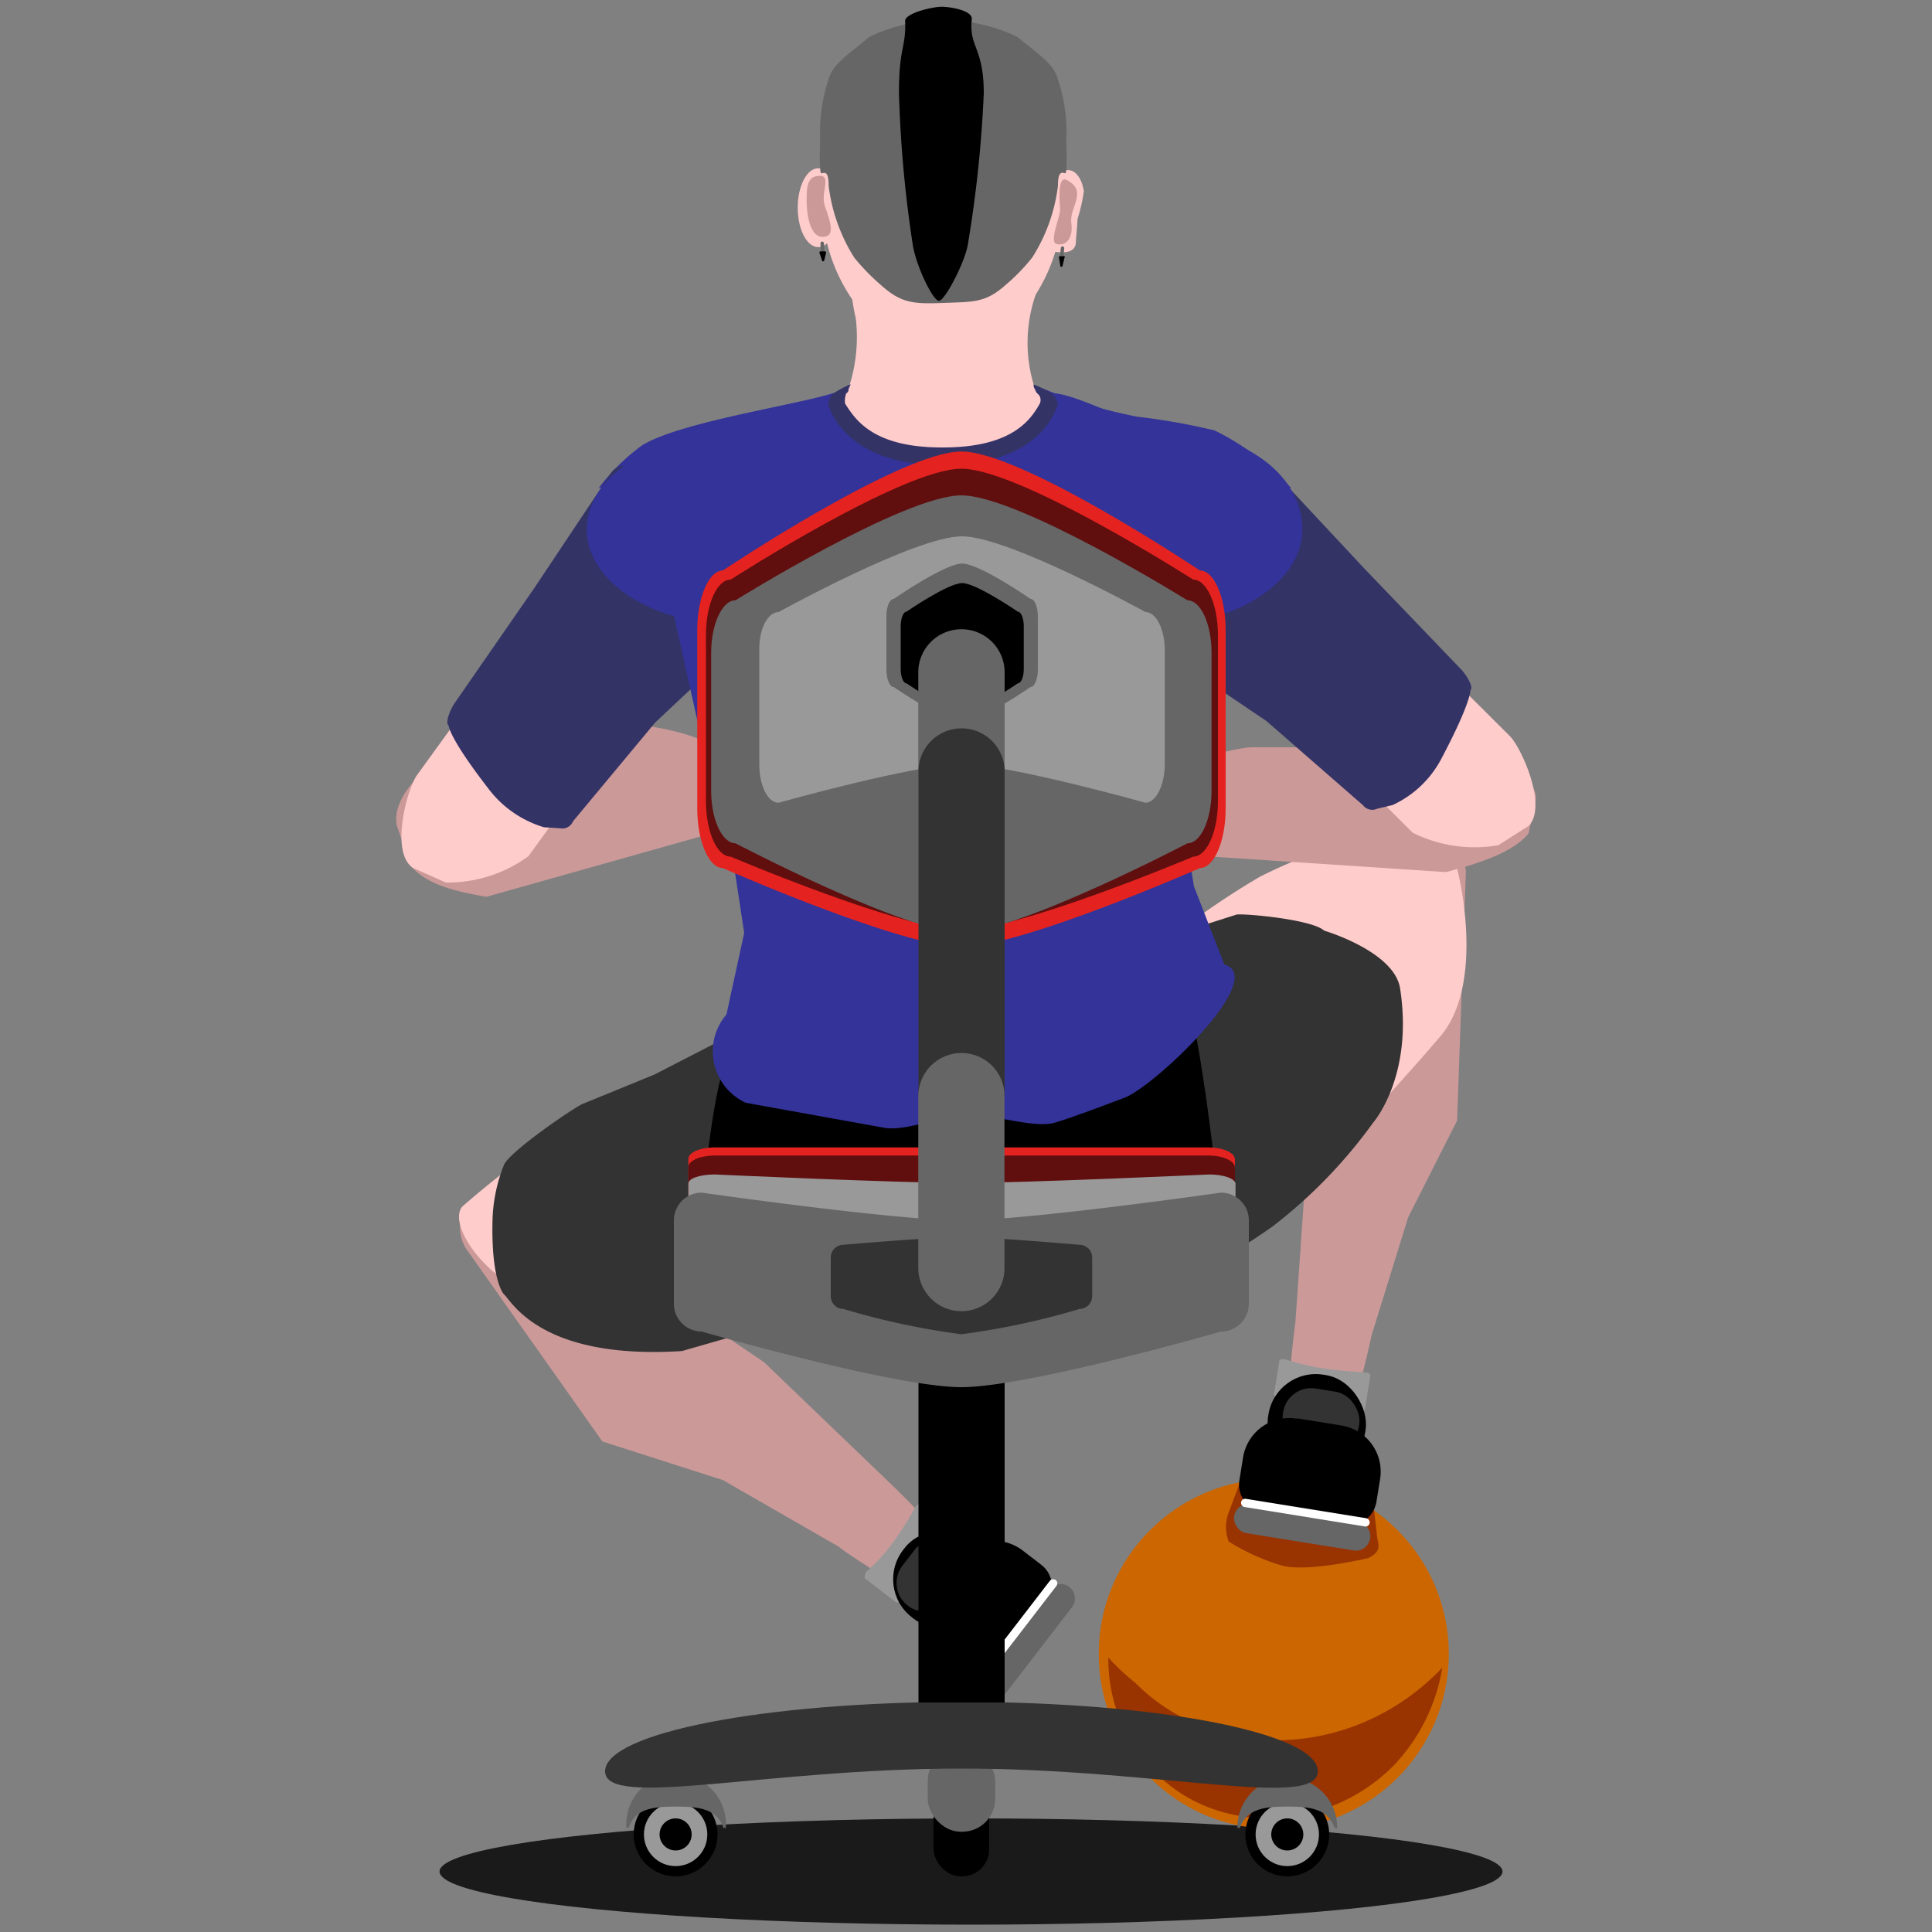 <svg id="Capa_1" data-name="Capa 1" xmlns="http://www.w3.org/2000/svg" viewBox="0 0 100 100"><rect x="0" y="0" width="100" height="100" fill="#808080" stroke="none"/><defs><style>.cls-1{opacity:0.8;}.cls-2{fill:#c60;}.cls-3{fill:#930;}.cls-4{fill:#c99;}.cls-5{fill:#fcc;}.cls-6{fill:#333;}.cls-7{fill:#339;}.cls-8{fill:#666;}.cls-9{fill:#336;}.cls-10{fill:#999;}.cls-11{fill:#fff;}.cls-12{fill:#e42320;}.cls-13{fill:#600e0e;}</style></defs><title>illustration_johnK_me</title><ellipse class="cls-1" cx="50.26" cy="96.87" rx="27.51" ry="2.75"/><circle class="cls-2" cx="65.93" cy="85.61" r="9.06"/><path class="cls-3" d="M74.65,86.33c-.07.06-.13.13-.2.2C70,91,62.94,91.29,58.78,87.12a12.65,12.65,0,0,1-1.41-1.32,8.21,8.21,0,0,0,2.49,6c3.21,3.21,8.78,3.08,12.25-.39A9.55,9.55,0,0,0,74.65,86.33Z"/><path class="cls-4" d="M39.12,42.49,25.17,46.42c-1.46-.26-3.05-.58-3.93-1.62l-.7-2.07c-.34-1.67,2.05-3.52,2.74-3.65l8.82-1.59c.68-.12,4.69.48,4.86,1.43L40,40.53C40.22,41.49,39.8,42.37,39.12,42.49Z"/><path class="cls-5" d="M33.63,35.64l-6.28,8.68a7.11,7.11,0,0,1-4.27,1.36l-1.71-.76c-1.2-.82-.28-4.11.2-4.78l6.28-8.68a1.5,1.5,0,0,1,2.1-.33l3.35,2.42A1.5,1.5,0,0,1,33.63,35.64Z"/><path class="cls-3" d="M71.31,79.72c.09.42.06.64-.47.92,0,0-3.15.76-4.49.39a11,11,0,0,1-2.75-1.24,2.08,2.08,0,0,1,0-1.51l.58-1.55,1.78,1.08,4-.13,1.16.46.16,1.42Z"/><path class="cls-4" d="M43.42,80.06l-6-3.45-6.24-2-7.07-10a2.1,2.1,0,0,1-.09-2l2.42-.1a.88.88,0,0,1,1.24-.06l11.87,8.06L46.31,77c.35.33,4.26,4.24,3.93,4.6l-1.36,1.53C48.56,83.51,43.77,80.39,43.42,80.06Z"/><path class="cls-4" d="M71,69.09,72.89,63l2.53-5,.45-12.8c.07-.47-.67-1.77-1.14-1.84L72.16,43c-.48-.07-.54.5-.61,1L67.7,59.1l-.65,9.33c-.07.48-.67,5.35-.19,5.42l2.51.38C69.84,74.3,70.9,69.57,71,69.09Z"/><path class="cls-5" d="M29.15,58.48l8.48-3c.48,0,1.69,1.5,1.72,2l2.76,8.49a.89.89,0,0,1-.84.92,13.19,13.19,0,0,1-4.49,2c-2.39.52-9.51-2-9.51-2C25,66,23.18,63.35,23.93,62.45A48.55,48.55,0,0,1,29.15,58.48Z"/><path class="cls-5" d="M65.23,45.37a40.75,40.75,0,0,0-6,4.29,4.89,4.89,0,0,0-.17,3l2.62,9.61a.7.7,0,0,0,1.11.25,10,10,0,0,0,4.35-1.33c2-1.19,7.36-7.49,7.36-7.49,2.49-2.8,1-9,.55-9.95-.67-1.33-2.3-.87-4.12-.54A30.22,30.22,0,0,0,65.23,45.37Z"/><path class="cls-6" d="M26.09,67c.37.3,1.84,3.4,9.21,2.93l2.89-.83s4.63-1.37,5.94-1.8c2.19-.73,3.67-3.61,3.67-3.61.37-.12.74-2,.6-2.42,0,0,.24-.56-1.61-5.29-.61-1.57-4.32-2.34-4.32-2.34-.14-.41-.59-2.05-1-1.93l-7.6,3.91L30.2,57.12c-.37.12-3.7,2.39-4.1,3.14a8.28,8.28,0,0,0-.61,3C25.43,66.36,26.09,67,26.09,67Z"/><path class="cls-6" d="M71.08,58.1a25.8,25.8,0,0,1-5.21,5.38,34.24,34.24,0,0,1-7.49,4c-2.11.45-5.46-2.7-5.46-2.7-.36.07-1.45-1.75-1.51-2.27,0,0,.05.53-.43-5.56-.15-2,2.51-2.28,2.51-2.28a8.61,8.61,0,0,1,1.66-3.42l3.26-2.13L64,47.34c.36-.07,3.9.24,4.54.83,0,0,3.64,1.07,3.93,3C73.17,55.72,71.08,58.1,71.08,58.1Z"/><path d="M62.92,60.75c-.55-5-1.12-7.71-1.12-7.71-.38-.86-2.2,1.3-2.7.93,0,0-2-2.31-4.25-2.31-1.29,0-4.89,1.48-5.26,1.64-.38-.16-4-1.64-5.27-1.64C42,51.66,40.07,54,40.07,54c-.5.37-2-.14-2.42.72,0,0-.59,1-1.13,6-.21,1.89,4.13,6.16,4.13,6.16a2.91,2.91,0,0,0,1.67.92H56.85a2.91,2.91,0,0,0,1.67-.92S63.12,62.65,62.92,60.75Z"/><path class="cls-7" d="M62.87,22.28a33.59,33.59,0,0,0-4-.71A25.73,25.73,0,0,1,54,20.12c-1.78-.4-1.83,2.26-3.66,2.25a9.13,9.13,0,0,1-1.47-.16,9.25,9.25,0,0,1-1.47.16c-1.1,0-3.17-2.4-4-2.11-1.78.65-8.09,1.53-10.15,2.78A10.55,10.55,0,0,0,31,25.25H66.82A13.19,13.19,0,0,0,62.87,22.28Z"/><path class="cls-5" d="M54,10.67c.17-1.12.78-1.95,1.36-1.86.37.06.64.48.74,1.08a8.23,8.23,0,0,1-.33,1.45c0,.28-.08.95-.08,1.15,0,.65-.69.6-1.13.54S53.85,11.78,54,10.67Z"/><ellipse class="cls-5" cx="42.35" cy="10.75" rx="1.06" ry="2.04"/><path class="cls-5" d="M55,10.4c0-4.27-2.79-7.74-6.22-7.74-2.09,0-5.8.68-5.91,2.71-.09,1.46-.32,3.35-.32,5a8.92,8.92,0,0,0,1.57,5.14c.33,2.82,2.29,5,4.66,5s4.32-2.17,4.65-5A8.85,8.85,0,0,0,55,10.4Z"/><path class="cls-4" d="M42.7,10.68c.36,1,.49,1.57-.12,1.58s-.82-1-.83-1.85.08-1.31.69-1.31S42.45,10,42.7,10.68Z"/><path class="cls-4" d="M54.87,10.81c0-.18-.19-1.77.35-1.49,1.11.58.12,1.4.23,2.22s-.28,1.19-.74,1.1S54.91,11.18,54.87,10.81Z"/><path class="cls-8" d="M55.19,7.24a8.41,8.41,0,0,0-.43-3.12c-.22-.84-1-1.29-2.1-2.21a8.89,8.89,0,0,0-7.67,0c-1.07.92-1.88,1.37-2.11,2.21a8.85,8.85,0,0,0-.43,3.12c0,.13-.07,1.75.07,1.73s.37-.17.37.64a9,9,0,0,0,1.33,3.73,11.18,11.18,0,0,0,1.36,1.4c1.06.95,1.66,1,3.24.94s2.19,0,3.24-.94a9.93,9.93,0,0,0,1.36-1.4,8.9,8.9,0,0,0,1.34-3.73c0-.81.23-.67.37-.64S55.18,7.37,55.19,7.24Z"/><path d="M50.92,4.83a64,64,0,0,1-.81,7.74c-.12.93-1.2,3-1.51,3s-1.19-1.8-1.36-2.93a63.4,63.4,0,0,1-.71-7.84c0-2.39.37-2.31.32-3.72,0-.4,1.42-.73,1.88-.73S50.35.54,50.3,1C50.14,2.44,50.92,2.44,50.92,4.83Z"/><path class="cls-5" d="M53.61,20.24a7.59,7.59,0,0,1,0-5c.69-1.53-2.74,2.06-4.83,2.25-2.1-.19-5.14-3.61-4.66-2a8.37,8.37,0,0,1-.23,4.7c-.22.6-4.83,2.37-4.19,3.06,1.29,1.36,6.75,1.44,9.08,1.44s7.79-.08,9.07-1.44C58.45,22.61,53.84,20.84,53.61,20.24Z"/><rect class="cls-8" x="42.48" y="12.5" width="0.18" height="0.7" rx="0.09" transform="translate(-0.5 1.78) rotate(-2.38)"/><path d="M42.66,13.49a.06.06,0,0,1-.11,0l-.14-.42a.06.06,0,0,1,.06-.06h.22a.07.07,0,0,1,.07.06Z"/><rect class="cls-8" x="54.88" y="12.75" width="0.18" height="0.7" rx="0.09" transform="translate(1.51 -5.21) rotate(5.5)"/><path d="M55,13.75a.06.06,0,0,1-.12,0l-.07-.44a.06.06,0,0,1,.06-.05l.23,0a.05.05,0,0,1,0,.07Z"/><path class="cls-9" d="M29.66,42.51l4.25-5.11,2.8-2.63,3.59-2.59a20.7,20.7,0,0,0-.71-5l-7.21-3c-.2-.14-.54,0-.74.28l-4,6-4.12,5.95c-.2.29-.5,1-.3,1.14,0,0,0,.61,2.06,3.27a5.61,5.61,0,0,0,2.88,2l.82.05A.6.6,0,0,0,29.66,42.51Z"/><path class="cls-4" d="M57.61,44l17.24,1.14c1.65-.44,3.45-1,4.27-2l.38-1.83c0-1.45-3.18-2.63-4-2.63l-10.71,0c-.83,0-5.41,1.12-5.41,1.94L56.1,42.51A1.5,1.5,0,0,0,57.61,44Z"/><path class="cls-5" d="M65.53,35.54l7.59,7.56a7.19,7.19,0,0,0,4.43.65l1.57-1c1-1-.38-4.1-1-4.68l-7.59-7.56a1.5,1.5,0,0,0-2.12,0l-2.92,2.93A1.5,1.5,0,0,0,65.53,35.54Z"/><path class="cls-9" d="M70.55,41.68l-5-4.36-3.18-2.15-4-2a20.19,20.19,0,0,1-.11-5.08L64.91,24c.18-.18.53-.11.78.15l4.94,5.29,5,5.21c.25.26.66.9.48,1.07,0,0,.05.61-1.51,3.56a5.41,5.41,0,0,1-2.52,2.39l-.8.19A.6.6,0,0,1,70.55,41.68Z"/><path class="cls-7" d="M67.41,27.4c0-2.71-2.87-5.07-7-5.07-1.23,0-5.17-2.28-6.19-1.94-.6-.09.37.55,0,.73,0,0-.42,2.75-5,2.76-5.79,0-6-3.33-6-3.33-.38-.07-1.06.58-1.52.8-1.14-.22-2.38,1.15-3.81,1.15-4.15,0-7.52,2.19-7.52,4.9,0,2,1.86,3.74,4.52,4.49l1.28,5.74c0,.33.36.6.83.66l1.52,10-.92,4.22a2.93,2.93,0,0,0,1,4.57l7.15,1.29c1.19.22,3.19-.7,4.41-.71,1,0,3.36.73,4.36.47.81-.21,3.73-1.33,3.73-1.33,1.62-.67,7.43-6.23,5.12-6.88L61.8,45.88,60.56,38.3c.47-.07.83-.34.83-.67L62.66,32C65.44,31.24,67.41,29.47,67.41,27.4Z"/><path class="cls-9" d="M54.43,20.37a4.73,4.73,0,0,0-.93-.47c0,.09,0,.17.1.29a.41.41,0,0,0,.14.21.45.45,0,0,1,.08.49c-.45.79-1.38,2.27-5,2.27h-.08c-3.65,0-4.51-1.53-5-2.27a1.14,1.14,0,0,1,.06-.53.22.22,0,0,0,.12-.18c0-.1.08-.19.11-.29a5.14,5.14,0,0,0-.9.48.84.84,0,0,0-.26.57c.57,1.69,2.41,3.14,5.9,3.14h.08c3.49,0,5.33-1.45,5.9-3.14A.84.84,0,0,0,54.43,20.37Z"/><path class="cls-10" d="M70.36,73a18.87,18.87,0,0,1-2.27-.19,8.57,8.57,0,0,1-1.86-.48c-.17,0-.3-.1-.29-.16l.28-1.75c0-.06.15-.09.32-.06a11.79,11.79,0,0,0,2.1.49c1,.14,2,.18,2,.18.17,0,.3.1.29.16l-.28,1.74C70.68,73,70.53,73,70.36,73Z"/><rect x="65.62" y="71.13" width="5.09" height="5.09" rx="2.48" transform="translate(12.59 -9.91) rotate(9.16)"/><rect class="cls-6" x="66.26" y="71.68" width="3.98" height="3.01" rx="1.47" transform="matrix(0.99, 0.16, -0.16, 0.99, 12.52, -9.93)"/><path d="M66.71,73.56H69A2.42,2.42,0,0,1,71.46,76v1.18A1.49,1.49,0,0,1,70,78.65H65.74a1.46,1.46,0,0,1-1.46-1.46V76a2.42,2.42,0,0,1,2.42-2.42Z" transform="translate(12.98 -9.83) rotate(9.16)"/><rect class="cls-8" x="63.84" y="78.28" width="7.13" height="1.53" rx="0.75" transform="translate(13.44 -9.72) rotate(9.16)"/><rect class="cls-11" x="64.2" y="78.07" width="6.74" height="0.43" rx="0.21" transform="translate(13.32 -9.75) rotate(9.16)"/><path class="cls-10" d="M49.21,79.44A14.37,14.37,0,0,1,48,81.36a7.27,7.27,0,0,1-1.33,1.4c-.1.14-.24.21-.3.17l-1.62-1.25s0-.19.09-.33a9.63,9.63,0,0,0,1.44-1.59A17.86,17.86,0,0,0,47.38,78c.1-.14.23-.21.29-.17l1.62,1.25C49.35,79.16,49.31,79.3,49.21,79.44Z"/><rect x="46.26" y="79.18" width="5.09" height="5.09" rx="2.48" transform="translate(-45.73 70.55) rotate(-52.41)"/><rect class="cls-6" x="46.42" y="79.92" width="3.98" height="3.01" rx="1.47" transform="matrix(0.61, -0.79, 0.79, 0.61, -45.64, 70.12)"/><path d="M49.65,80.6h2.27a2.48,2.48,0,0,1,2.48,2.48v1.2A1.41,1.41,0,0,1,53,85.69H48.81a1.59,1.59,0,0,1-1.59-1.59V83a2.43,2.43,0,0,1,2.43-2.43Z" transform="translate(-46.07 72.69) rotate(-52.41)"/><rect class="cls-8" x="49.6" y="84.19" width="7.13" height="1.53" rx="0.75" transform="translate(-46.59 75.26) rotate(-52.41)"/><rect class="cls-11" x="49.21" y="84.24" width="6.74" height="0.43" rx="0.21" transform="translate(-46.41 74.6) rotate(-52.41)"/><rect x="48.32" y="92.78" width="2.88" height="4.34" rx="1.41"/><rect class="cls-8" x="48.02" y="90.47" width="3.49" height="4.34" rx="1.7"/><circle cx="34.97" cy="94.95" r="2.17"/><circle class="cls-10" cx="34.97" cy="94.95" r="1.64"/><circle cx="34.97" cy="94.95" r="0.83"/><path class="cls-8" d="M35,93.51c1.16,0,2.14.1,2.46,1.15.07-.23.11.18.11-.08a2.58,2.58,0,1,0-5.15,0c0,.26,0-.15.11.08C32.82,93.61,33.8,93.51,35,93.51Z"/><circle cx="66.63" cy="94.95" r="2.17"/><circle class="cls-10" cx="66.63" cy="94.95" r="1.64"/><circle cx="66.63" cy="94.95" r="0.83"/><path class="cls-8" d="M66.63,93.51c1.16,0,2.14.1,2.46,1.15.08-.23.12.18.12-.08a2.58,2.58,0,1,0-5.16,0c0,.26,0-.15.11.08C64.49,93.61,65.47,93.51,66.63,93.51Z"/><path class="cls-12" d="M37.41,29.53s9.21-6.16,12.35-6.16,12.35,6.16,12.35,6.16c.73,0,1.33,1.39,1.33,3.08v9.24c0,1.69-.6,3.08-1.33,3.08,0,0-9.25,4.08-12.35,4.08s-12.35-4.08-12.35-4.08c-.72,0-1.32-1.39-1.32-3.08V32.61C36.09,30.92,36.69,29.53,37.41,29.53Z"/><path class="cls-13" d="M37.82,30s8.91-5.74,11.94-5.74,12,5.74,12,5.74c.7,0,1.28,1.29,1.28,2.87v8.6c0,1.58-.58,2.87-1.28,2.87,0,0-9,3.8-12,3.8s-11.94-3.8-11.94-3.8c-.71,0-1.28-1.29-1.28-2.87v-8.6C36.54,31.28,37.11,30,37.82,30Z"/><path class="cls-8" d="M38.07,31.07s8.72-5.43,11.69-5.43,11.7,5.43,11.7,5.43c.69,0,1.25,1.23,1.25,2.72v7.15c0,1.49-.56,2.71-1.25,2.71,0,0-8.77,4.6-11.7,4.6s-11.69-4.6-11.69-4.6c-.69,0-1.26-1.22-1.26-2.71V33.79C36.81,32.3,37.38,31.07,38.07,31.07Z"/><path class="cls-12" d="M37,59.39H62.55c.76,0,1.37.28,1.37.63v1.9c0,.35-.61.64-1.37.64,0,0-9.58.84-12.79.84S37,62.56,37,62.56c-.75,0-1.37-.29-1.37-.64V60C35.6,59.67,36.22,59.39,37,59.39Z"/><path class="cls-13" d="M37,59.81H62.55c.76,0,1.37.28,1.37.63v1.91c0,.34-.61.63-1.37.63,0,0-9.58.84-12.79.84S37,63,37,63c-.75,0-1.37-.29-1.37-.63V60.44C35.6,60.09,36.22,59.81,37,59.81Z"/><path class="cls-10" d="M37,60.79s9.54.44,12.79.44,12.79-.44,12.79-.44c.76,0,1.37.22,1.37.49v1.47c0,.27-.61.49-1.37.49,0,0-9.58.65-12.79.65S37,63.24,37,63.24c-.75,0-1.37-.22-1.37-.49V61.28C35.6,61,36.22,60.79,37,60.79Z"/><path class="cls-6" d="M68.21,91.68c0,2-8.26-.14-18.45-.14s-18.44,2.12-18.44.14,8.26-3.59,18.44-3.59S68.21,89.7,68.21,91.68Z"/><rect x="47.53" y="71.32" width="4.46" height="16.81" transform="translate(99.53 159.44) rotate(180)"/><path class="cls-8" d="M63.2,68.92s-10,2.88-13.44,2.88-13.44-2.88-13.44-2.88a1.44,1.44,0,0,1-1.44-1.44V63.17a1.44,1.44,0,0,1,1.44-1.44s10.08,1.44,13.44,1.44S63.2,61.73,63.2,61.73a1.44,1.44,0,0,1,1.44,1.44v4.31A1.44,1.44,0,0,1,63.2,68.92Z"/><path class="cls-10" d="M40.3,31.68s7.08-3.92,9.49-3.92,9.5,3.92,9.5,3.92c.55,0,1,.88,1,2v5.87c0,1.08-.46,2-1,2,0,0-7.12-2-9.5-2s-9.49,2-9.49,2c-.56,0-1-.88-1-2V33.64C39.28,32.56,39.74,31.68,40.3,31.68Z"/><path class="cls-6" d="M55.88,67.75a38.72,38.72,0,0,1-6.12,1.31,38.8,38.8,0,0,1-6.11-1.31.66.66,0,0,1-.65-.66v-2a.66.66,0,0,1,.65-.66s4.58-.4,6.11-.4,6.12.4,6.12.4a.66.66,0,0,1,.65.66v2A.66.66,0,0,1,55.88,67.75Z"/><path class="cls-8" d="M46.26,31s2.64-1.83,3.54-1.83S53.34,31,53.34,31c.21,0,.38.41.38.91v2.74c0,.5-.17.91-.38.91,0,0-2.65,1.83-3.54,1.83s-3.54-1.83-3.54-1.83c-.21,0-.38-.41-.38-.91V31.89C45.88,31.39,46.05,31,46.26,31Z"/><path d="M46.92,31.66s2.15-1.48,2.88-1.48,2.88,1.48,2.88,1.48c.17,0,.31.34.31.75v2.22c0,.41-.14.74-.31.74,0,0-2.16,1.48-2.88,1.48s-2.88-1.48-2.88-1.48c-.16,0-.3-.33-.3-.74V32.41C46.62,32,46.76,31.66,46.92,31.66Z"/><path class="cls-8" d="M49.76,32.57a2.23,2.23,0,0,0-2.23,2.23V40H52V34.8A2.23,2.23,0,0,0,49.76,32.57Z"/><path class="cls-6" d="M52,39.93a2.23,2.23,0,0,0-4.46,0h0V56.74H52V39.93Z"/><path class="cls-8" d="M51.92,56.16a2.23,2.23,0,0,0-4.31,0,2.12,2.12,0,0,0-.08.57v8.92a2.1,2.1,0,0,0,.08.56,2.23,2.23,0,0,0,4.31,0,2.1,2.1,0,0,0,.07-.56V56.73A2.12,2.12,0,0,0,51.92,56.16Z"/></svg>